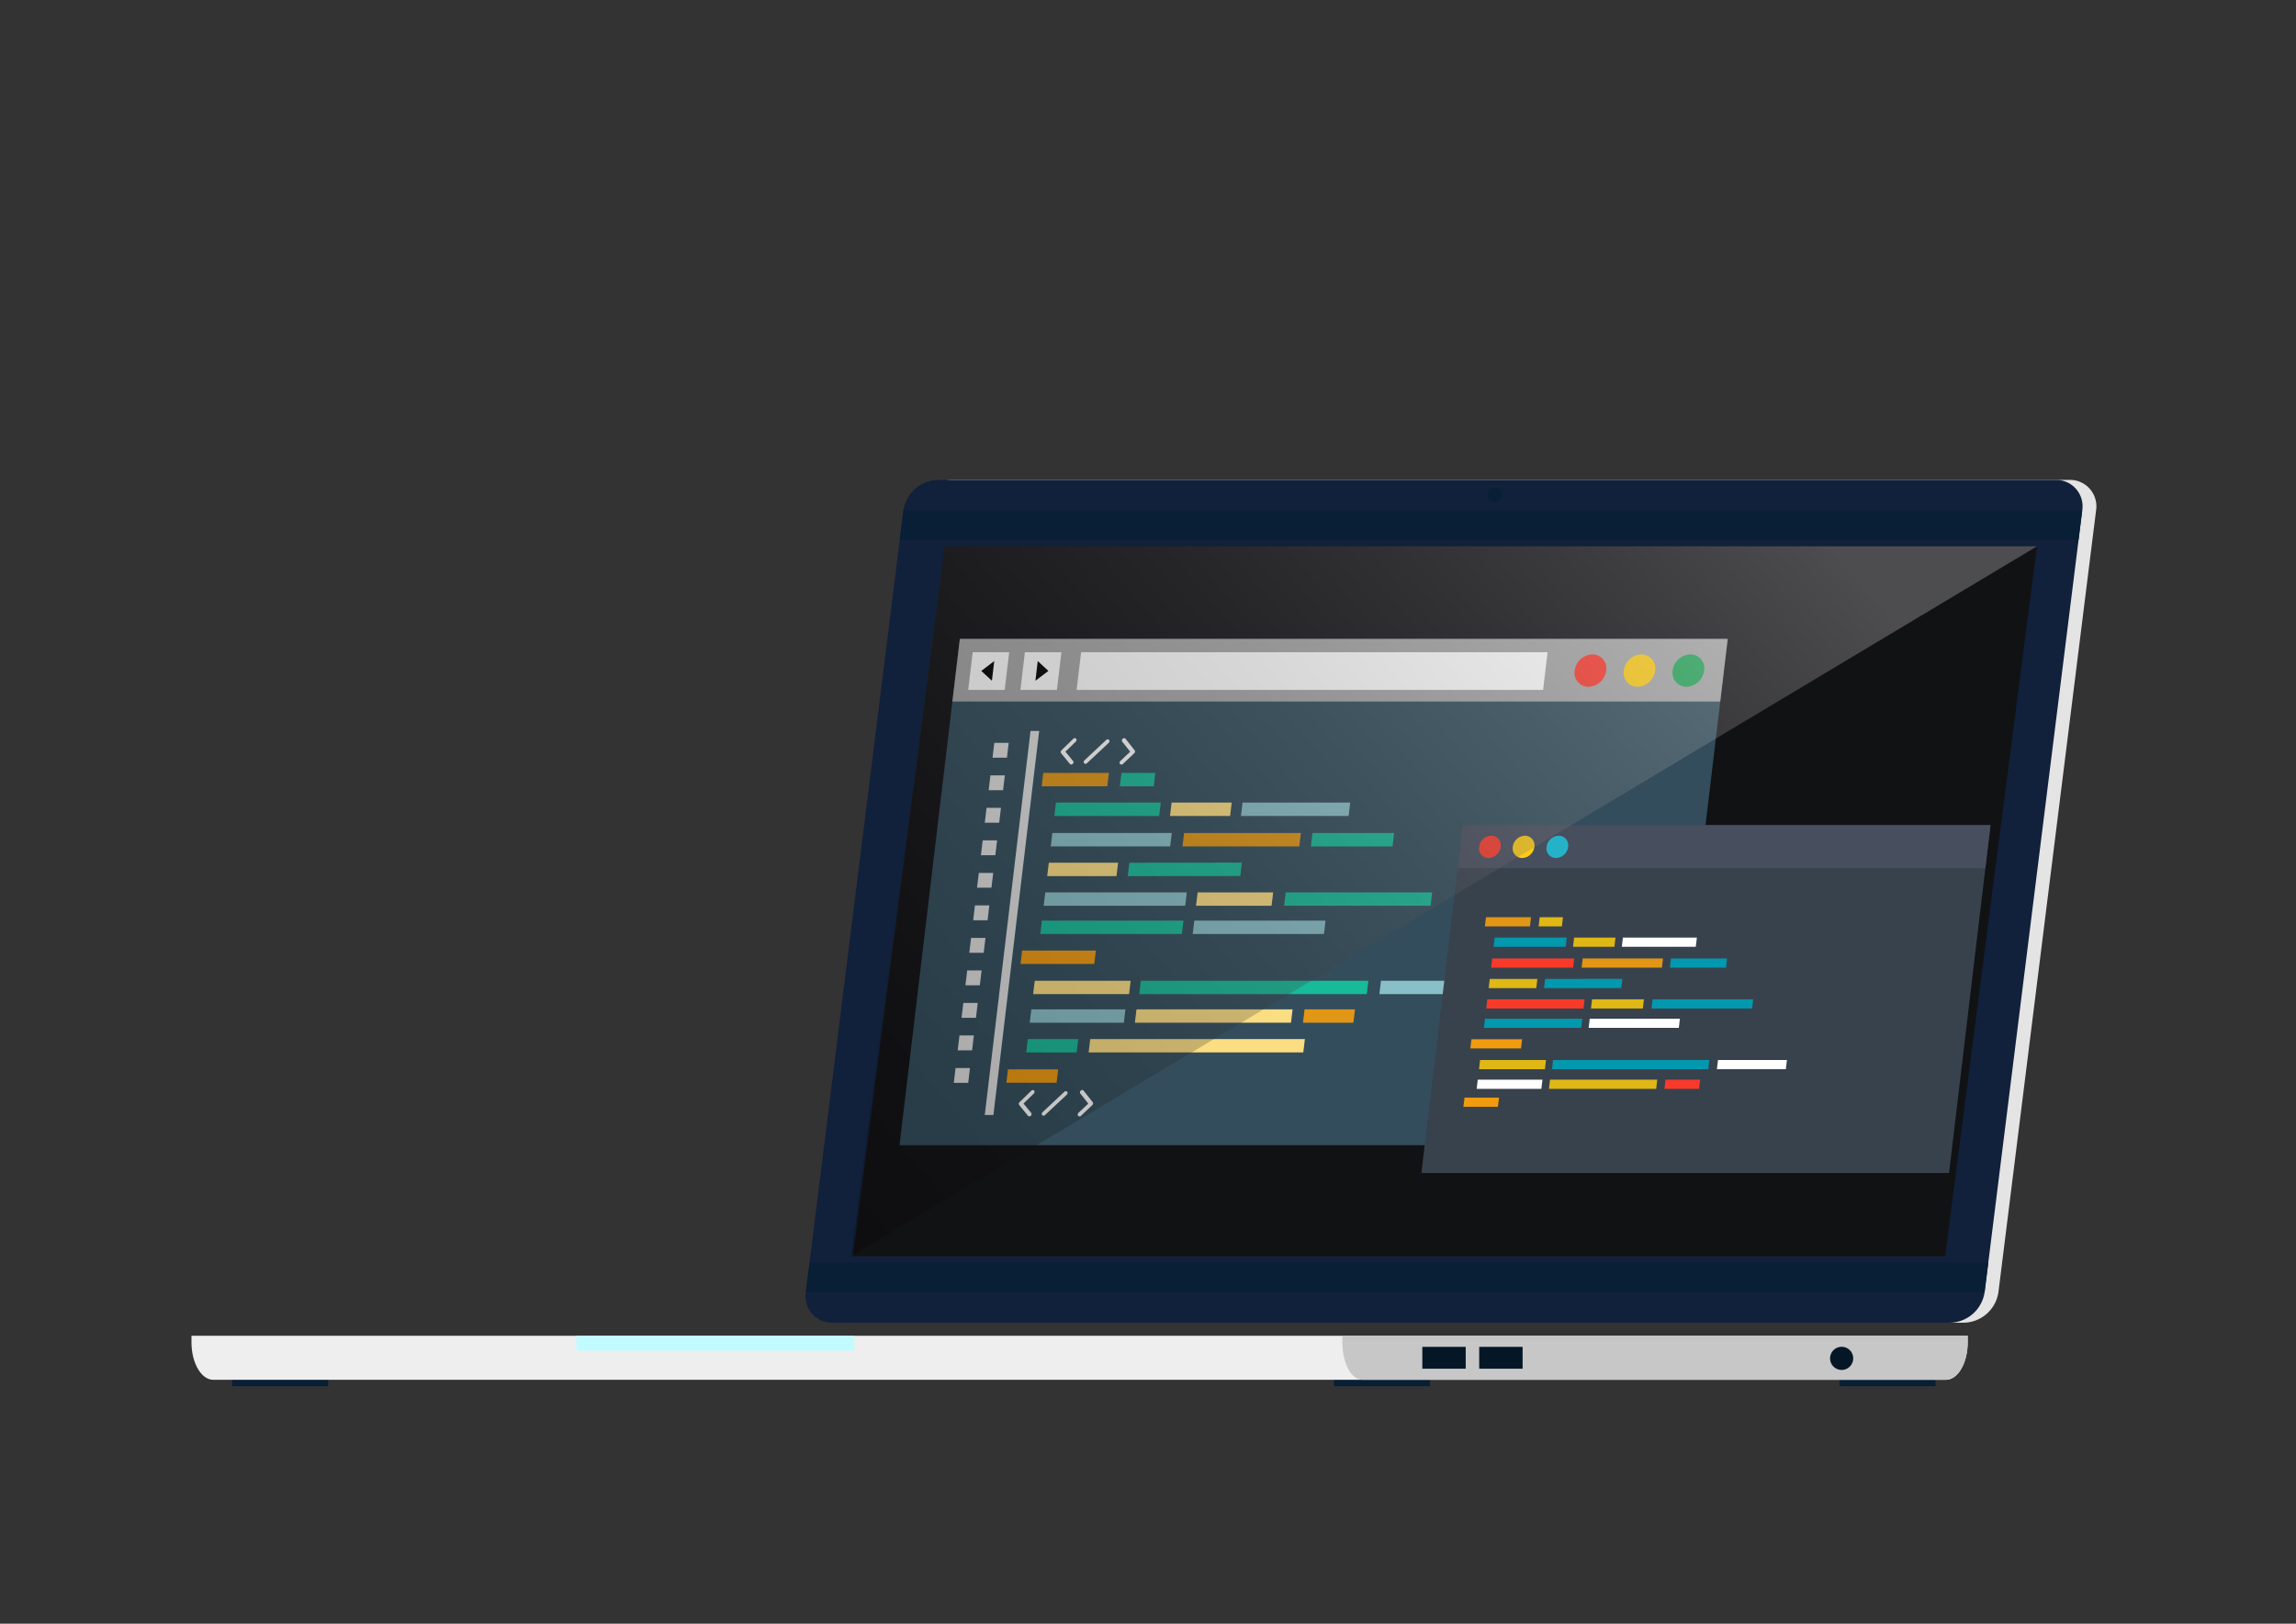 <svg xmlns="http://www.w3.org/2000/svg" xmlns:xlink="http://www.w3.org/1999/xlink" viewBox="0 0 841.89 595.28"><rect x="0" y="0" width="841.89" height="595.28" fill="#333333" stroke="none"/><defs><style>.cls-1{isolation:isolate;}.cls-2{fill:#081f36;}.cls-3{fill:#e4e4e4;}.cls-4{fill:#11213b;}.cls-5{fill:#eee;}.cls-6{fill:#c7c7c7;}.cls-7{fill:#051726;}.cls-8{fill:#c2fbff;}.cls-9{fill:#111214;}.cls-10{fill:#334d5c;}.cls-11{fill:#a6a6a6;}.cls-12{fill:#fff;}.cls-13{fill:#fb392e;}.cls-14{fill:#fecb15;}.cls-15{fill:#26a659;}.cls-16{fill:#e0e0e0;}.cls-17{fill:#e29616;}.cls-18{fill:#f19b0f;}.cls-19{fill:#17bb99;}.cls-20{fill:#fbdd82;}.cls-21{fill:#89c0c8;}.cls-22{fill:#38424d;}.cls-23{fill:#474e5e;}.cls-24{fill:#25b2c9;}.cls-25{fill:#0298ae;}.cls-26{fill:#dfb815;}.cls-27{fill:#f9392a;}.cls-28{fill:#f83a2a;}.cls-29{opacity:0.25;mix-blend-mode:screen;fill:url(#_ÂÁ_Ï_ÌÌ_È_ËÂÌÚ_8);}</style><linearGradient id="_ÂÁ_Ï_ÌÌ_È_ËÂÌÚ_8" x1="-1024.12" y1="138.97" x2="-1403.67" y2="467.48" gradientTransform="translate(1641.6)" gradientUnits="userSpaceOnUse"><stop offset="0" stop-color="#fff"/><stop offset="0.01" stop-color="#f8f8f8"/><stop offset="0.13" stop-color="#bfbfbf"/><stop offset="0.25" stop-color="#8c8c8c"/><stop offset="0.37" stop-color="#616161"/><stop offset="0.49" stop-color="#3e3e3e"/><stop offset="0.62" stop-color="#232323"/><stop offset="0.74" stop-color="#0f0f0f"/><stop offset="0.87" stop-color="#040404"/><stop offset="1"/></linearGradient></defs><title>1</title><g class="cls-1"><g id="Layer_1" data-name="Layer 1"><rect class="cls-2" x="489.15" y="505.86" width="35.23" height="2.37" transform="translate(1013.52 1014.08) rotate(180)"/><rect class="cls-2" x="85.1" y="505.86" width="35.23" height="2.37" transform="translate(205.43 1014.08) rotate(180)"/><rect class="cls-2" x="674.49" y="505.86" width="35.23" height="2.37" transform="translate(1384.22 1014.08) rotate(180)"/><path class="cls-3" d="M310.34,484.92H720.18a13.07,13.07,0,0,0,12.6-11.21l35.8-286.56a9.69,9.69,0,0,0-9.81-11.21H348.94a13.08,13.08,0,0,0-12.61,11.21L300.54,473.71A9.68,9.68,0,0,0,310.34,484.92Z"/><path class="cls-4" d="M305.27,484.92H715.11a13.07,13.07,0,0,0,12.6-11.21l35.8-286.56a9.69,9.69,0,0,0-9.81-11.21H343.86a13.07,13.07,0,0,0-12.6,11.21L295.47,473.71A9.68,9.68,0,0,0,305.27,484.92Z"/><polygon class="cls-2" points="295.46 473.71 727.71 473.71 729.06 462.95 296.81 462.95 295.46 473.71"/><polygon class="cls-2" points="329.91 197.91 762.16 197.91 763.5 187.15 331.26 187.15 329.91 197.91"/><path class="cls-2" d="M545.46,181.36a2.28,2.28,0,0,0,2.31,2.64,3.07,3.07,0,0,0,3-2.64,2.27,2.27,0,0,0-2.31-2.63A3.09,3.09,0,0,0,545.46,181.36Z"/><path class="cls-5" d="M70.21,489.71v2.39c0,7.6,3.59,13.76,8,13.76H713.51c4.42,0,8-6.16,8-13.76v-2.39Z"/><path class="cls-6" d="M492.21,489.71v2.39c0,7.6,3.27,13.76,7.3,13.76h214c4.42,0,8-6.16,8-13.76v-2.39Z"/><rect class="cls-7" x="521.53" y="493.78" width="15.91" height="8.01" transform="translate(1058.97 995.57) rotate(180)"/><rect class="cls-7" x="542.38" y="493.78" width="15.91" height="8.01" transform="translate(1100.68 995.57) rotate(180)"/><path class="cls-7" d="M671.05,498a4.24,4.24,0,1,0,4.24-4.24A4.24,4.24,0,0,0,671.05,498Z"/><rect class="cls-8" x="211.33" y="489.72" width="101.95" height="5.47" transform="translate(524.61 984.91) rotate(-180)"/><polygon class="cls-9" points="346.38 200.28 746.91 200.28 713.26 460.58 312.73 460.58 346.38 200.28"/><polygon class="cls-10" points="611.39 419.84 329.84 419.84 351.96 234.23 633.51 234.23 611.39 419.84"/><polygon class="cls-11" points="630.77 257.19 349.22 257.19 351.96 234.23 633.51 234.23 630.77 257.19"/><polygon class="cls-12" points="368.4 252.92 355.02 252.92 356.67 239.13 370.04 239.13 368.4 252.92"/><polygon class="cls-12" points="565.82 252.92 394.77 252.92 396.41 239.13 567.46 239.13 565.82 252.92"/><polygon points="363.71 249.57 359.81 245.97 364.57 242.35 363.71 249.57"/><polygon class="cls-12" points="374.16 252.92 387.55 252.92 389.2 239.13 375.8 239.13 374.16 252.92"/><polygon points="379.66 249.57 384.42 245.97 380.52 242.35 379.66 249.57"/><path class="cls-13" d="M588.94,245.85a6.76,6.76,0,0,1-6.47,5.93,5.08,5.08,0,0,1-5.06-5.93,6.78,6.78,0,0,1,6.48-5.94A5.09,5.09,0,0,1,588.94,245.85Z"/><path class="cls-14" d="M606.9,245.85a6.77,6.77,0,0,1-6.47,5.93,5.08,5.08,0,0,1-5-5.93,6.77,6.77,0,0,1,6.47-5.94A5.09,5.09,0,0,1,606.9,245.85Z"/><path class="cls-15" d="M624.85,245.85a6.75,6.75,0,0,1-6.45,5.93,5.09,5.09,0,0,1-5.07-5.93,6.77,6.77,0,0,1,6.48-5.94A5.08,5.08,0,0,1,624.85,245.85Z"/><polygon class="cls-16" points="364.26 408.78 361.09 408.78 377.87 267.98 381.04 267.98 364.26 408.78"/><polygon class="cls-16" points="369.22 277.77 363.94 277.77 364.59 272.34 369.87 272.34 369.22 277.77"/><polygon class="cls-16" points="367.8 289.7 362.52 289.7 363.17 284.26 368.45 284.26 367.8 289.7"/><polygon class="cls-16" points="366.38 301.62 361.1 301.62 361.75 296.17 367.03 296.17 366.38 301.62"/><polygon class="cls-16" points="364.96 313.55 359.68 313.55 360.33 308.09 365.61 308.09 364.96 313.55"/><polygon class="cls-16" points="363.54 325.45 358.26 325.45 358.91 320.02 364.19 320.02 363.54 325.45"/><polygon class="cls-16" points="362.12 337.38 356.84 337.38 357.49 331.94 362.77 331.94 362.12 337.38"/><polygon class="cls-16" points="360.7 349.3 355.42 349.3 356.07 343.86 361.35 343.86 360.7 349.3"/><polygon class="cls-16" points="359.28 361.22 354 361.22 354.65 355.78 359.93 355.78 359.28 361.22"/><polygon class="cls-16" points="357.86 373.15 352.58 373.15 353.23 367.7 358.51 367.7 357.86 373.15"/><polygon class="cls-16" points="356.44 385.07 351.16 385.07 351.81 379.62 357.09 379.62 356.44 385.07"/><polygon class="cls-16" points="355.02 396.98 349.74 396.98 350.39 391.55 355.67 391.55 355.02 396.98"/><path class="cls-12" d="M393.54,270.86l-4.33,4.22a.82.82,0,0,0-.13,1.06l3.24,3.94a.73.73,0,0,0,1,0,.92.92,0,0,0,.3-.56.69.69,0,0,0-.15-.52l-2.81-3.43,3.8-3.68a.94.94,0,0,0,.27-.52.78.78,0,0,0-.18-.57A.74.74,0,0,0,393.54,270.86Z"/><path class="cls-12" d="M411.68,270.82a.93.93,0,0,0-.31.57.76.76,0,0,0,.13.52l2.92,3.68L410.8,279a.84.84,0,0,0-.26.52.75.75,0,0,0,.15.56.74.74,0,0,0,1.05,0l4.17-3.94a.81.81,0,0,0,.13-1.06l-3.32-4.22A.72.72,0,0,0,411.68,270.82Z"/><path class="cls-12" d="M405.66,271.25l-8,7.49a.77.77,0,0,0-.12,1.08.71.71,0,0,0,1,0l8-7.48a.78.78,0,0,0,.12-1.07A.71.71,0,0,0,405.66,271.25Z"/><path class="cls-12" d="M378.17,399.86l-4.33,4.22a.81.81,0,0,0-.13,1.05l3.24,3.95a.72.72,0,0,0,1,0,.85.85,0,0,0,.29-.55.67.67,0,0,0-.14-.53s-2.16-2.64-2.81-3.42l3.8-3.69a1,1,0,0,0,.27-.52.75.75,0,0,0-.18-.56A.73.73,0,0,0,378.17,399.86Z"/><path class="cls-12" d="M396.31,399.83a.84.84,0,0,0-.31.56.74.74,0,0,0,.13.52l2.92,3.69L395.43,408a.89.89,0,0,0-.26.53.72.72,0,0,0,.15.55.73.73,0,0,0,1.05,0l4.17-3.95a.81.81,0,0,0,.13-1.05l-3.33-4.22A.71.71,0,0,0,396.31,399.83Z"/><path class="cls-12" d="M390.28,400.26l-8,7.49a.76.76,0,0,0-.12,1.07.7.7,0,0,0,1,0l8-7.48a.79.79,0,0,0,.12-1.08A.72.72,0,0,0,390.28,400.26Z"/><polygon class="cls-17" points="406.02 288.26 381.97 288.26 382.55 283.36 406.6 283.36 406.02 288.26"/><polygon class="cls-18" points="401.24 353.4 374.21 353.4 374.79 348.5 401.82 348.5 401.24 353.4"/><polygon class="cls-18" points="387.42 396.95 369.02 396.95 369.6 392.04 388.01 392.04 387.42 396.95"/><polygon class="cls-19" points="425.04 299.14 386.62 299.14 387.2 294.24 425.63 294.24 425.04 299.14"/><polygon class="cls-20" points="414.01 364.46 378.83 364.46 379.42 359.56 414.59 359.56 414.01 364.46"/><polygon class="cls-21" points="412.09 374.94 377.58 374.94 378.17 370.04 412.67 370.04 412.09 374.94"/><polygon class="cls-19" points="394.77 385.83 376.29 385.83 376.87 380.93 395.36 380.93 394.77 385.83"/><polygon class="cls-20" points="477.89 385.83 399.18 385.83 399.77 380.93 478.47 380.93 477.89 385.83"/><polygon class="cls-20" points="473.38 374.94 416.14 374.94 416.72 370.04 473.96 370.04 473.38 374.94"/><polygon class="cls-17" points="496.26 374.94 477.77 374.94 478.36 370.04 496.85 370.04 496.26 374.94"/><polygon class="cls-21" points="542.54 364.46 505.79 364.46 506.37 359.56 543.12 359.56 542.54 364.46"/><polygon class="cls-19" points="501.17 364.46 417.74 364.46 418.33 359.56 501.75 359.56 501.17 364.46"/><polygon class="cls-20" points="451.06 299.14 429.01 299.14 429.6 294.24 451.64 294.24 451.06 299.14"/><polygon class="cls-20" points="409.39 321.19 383.99 321.19 384.57 316.29 409.98 316.29 409.39 321.19"/><polygon class="cls-19" points="454.79 321.16 413.53 321.2 414.11 316.3 455.36 316.26 454.79 321.16"/><polygon class="cls-21" points="494.51 299.14 455.03 299.14 455.61 294.24 495.1 294.24 494.51 299.14"/><polygon class="cls-21" points="429.07 310.3 385.29 310.3 385.87 305.4 429.66 305.4 429.07 310.3"/><polygon class="cls-17" points="476.42 310.3 433.59 310.3 434.18 305.4 477 305.4 476.42 310.3"/><polygon class="cls-19" points="510.61 310.3 480.67 310.3 481.25 305.4 511.19 305.4 510.61 310.3"/><polygon class="cls-21" points="434.59 332.07 382.69 332.07 383.28 327.18 435.17 327.18 434.59 332.07"/><polygon class="cls-20" points="466.25 332.07 438.56 332.07 439.15 327.18 466.84 327.18 466.25 332.07"/><polygon class="cls-19" points="433.35 342.42 381.46 342.42 382.04 337.52 433.94 337.52 433.35 342.42"/><polygon class="cls-21" points="485.45 342.42 437.33 342.42 437.92 337.52 486.04 337.52 485.45 342.42"/><polygon class="cls-19" points="524.57 332.07 470.86 332.07 471.44 327.18 525.15 327.18 524.57 332.07"/><polygon class="cls-19" points="423.04 288.26 410.63 288.26 411.21 283.36 423.62 283.36 423.04 288.26"/><polygon class="cls-22" points="714.67 430.04 521.19 430.04 536.39 302.5 729.87 302.5 714.67 430.04"/><polygon class="cls-23" points="727.99 318.27 534.51 318.27 536.39 302.5 729.87 302.5 727.99 318.27"/><path class="cls-13" d="M550.27,310.48a4.66,4.66,0,0,1-4.44,4.08,3.51,3.51,0,0,1-3.48-4.08,4.67,4.67,0,0,1,4.45-4.09A3.5,3.5,0,0,1,550.27,310.48Z"/><path class="cls-14" d="M562.62,310.48a4.66,4.66,0,0,1-4.45,4.08,3.49,3.49,0,0,1-3.47-4.08,4.65,4.65,0,0,1,4.45-4.09A3.5,3.5,0,0,1,562.62,310.48Z"/><path class="cls-24" d="M575,310.48a4.65,4.65,0,0,1-4.44,4.08,3.49,3.49,0,0,1-3.47-4.08,4.65,4.65,0,0,1,4.44-4.09A3.5,3.5,0,0,1,575,310.48Z"/><polygon class="cls-17" points="560.99 339.62 544.48 339.62 544.88 336.26 561.39 336.26 560.99 339.62"/><polygon class="cls-18" points="557.72 384.38 539.14 384.38 539.54 381.01 558.12 381.01 557.72 384.38"/><polygon class="cls-18" points="549.25 405.76 536.6 405.76 537 402.39 549.65 402.39 549.25 405.76"/><polygon class="cls-25" points="574.08 347.1 547.67 347.1 548.07 343.73 574.48 343.73 574.08 347.1"/><polygon class="cls-26" points="566.49 391.98 542.32 391.98 542.72 388.62 566.89 388.62 566.49 391.98"/><polygon class="cls-12" points="565.18 399.19 541.46 399.19 541.86 395.82 565.58 395.82 565.18 399.19"/><polygon class="cls-26" points="607.28 399.19 567.96 399.19 568.36 395.82 607.68 395.82 607.28 399.19"/><polygon class="cls-27" points="623.01 399.19 610.3 399.19 610.71 395.82 623.42 395.82 623.01 399.19"/><polygon class="cls-12" points="654.83 391.98 629.55 391.98 629.95 388.62 655.23 388.62 654.83 391.98"/><polygon class="cls-25" points="626.38 391.98 569.07 391.98 569.47 388.62 626.78 388.62 626.38 391.98"/><polygon class="cls-26" points="591.96 347.1 576.8 347.1 577.2 343.73 592.36 343.73 591.96 347.1"/><polygon class="cls-26" points="563.32 362.25 545.86 362.25 546.26 358.89 563.72 358.89 563.32 362.25"/><polygon class="cls-25" points="594.51 362.24 566.16 362.26 566.56 358.89 594.91 358.87 594.51 362.24"/><polygon class="cls-12" points="621.8 347.1 594.68 347.1 595.08 343.73 622.21 343.73 621.8 347.1"/><polygon class="cls-28" points="576.84 354.76 546.75 354.76 547.15 351.4 577.24 351.4 576.84 354.76"/><polygon class="cls-17" points="609.38 354.76 579.95 354.76 580.35 351.4 609.78 351.4 609.38 354.76"/><polygon class="cls-25" points="632.88 354.76 612.3 354.76 612.71 351.4 633.28 351.4 632.88 354.76"/><polygon class="cls-28" points="580.63 369.73 544.97 369.73 545.37 366.36 581.04 366.36 580.63 369.73"/><polygon class="cls-26" points="602.39 369.73 583.37 369.73 583.77 366.36 602.79 366.36 602.39 369.73"/><polygon class="cls-25" points="579.79 376.83 544.12 376.83 544.52 373.48 580.19 373.48 579.79 376.83"/><polygon class="cls-12" points="615.58 376.83 582.52 376.83 582.92 373.48 615.98 373.48 615.58 376.83"/><polygon class="cls-25" points="642.47 369.73 605.55 369.73 605.96 366.36 642.87 366.36 642.47 369.73"/><polygon class="cls-26" points="572.71 339.62 564.17 339.62 564.57 336.26 573.11 336.26 572.71 339.62"/><polygon class="cls-29" points="746.91 200.28 312.06 460.58 346.38 200.28 746.91 200.28"/></g></g></svg>